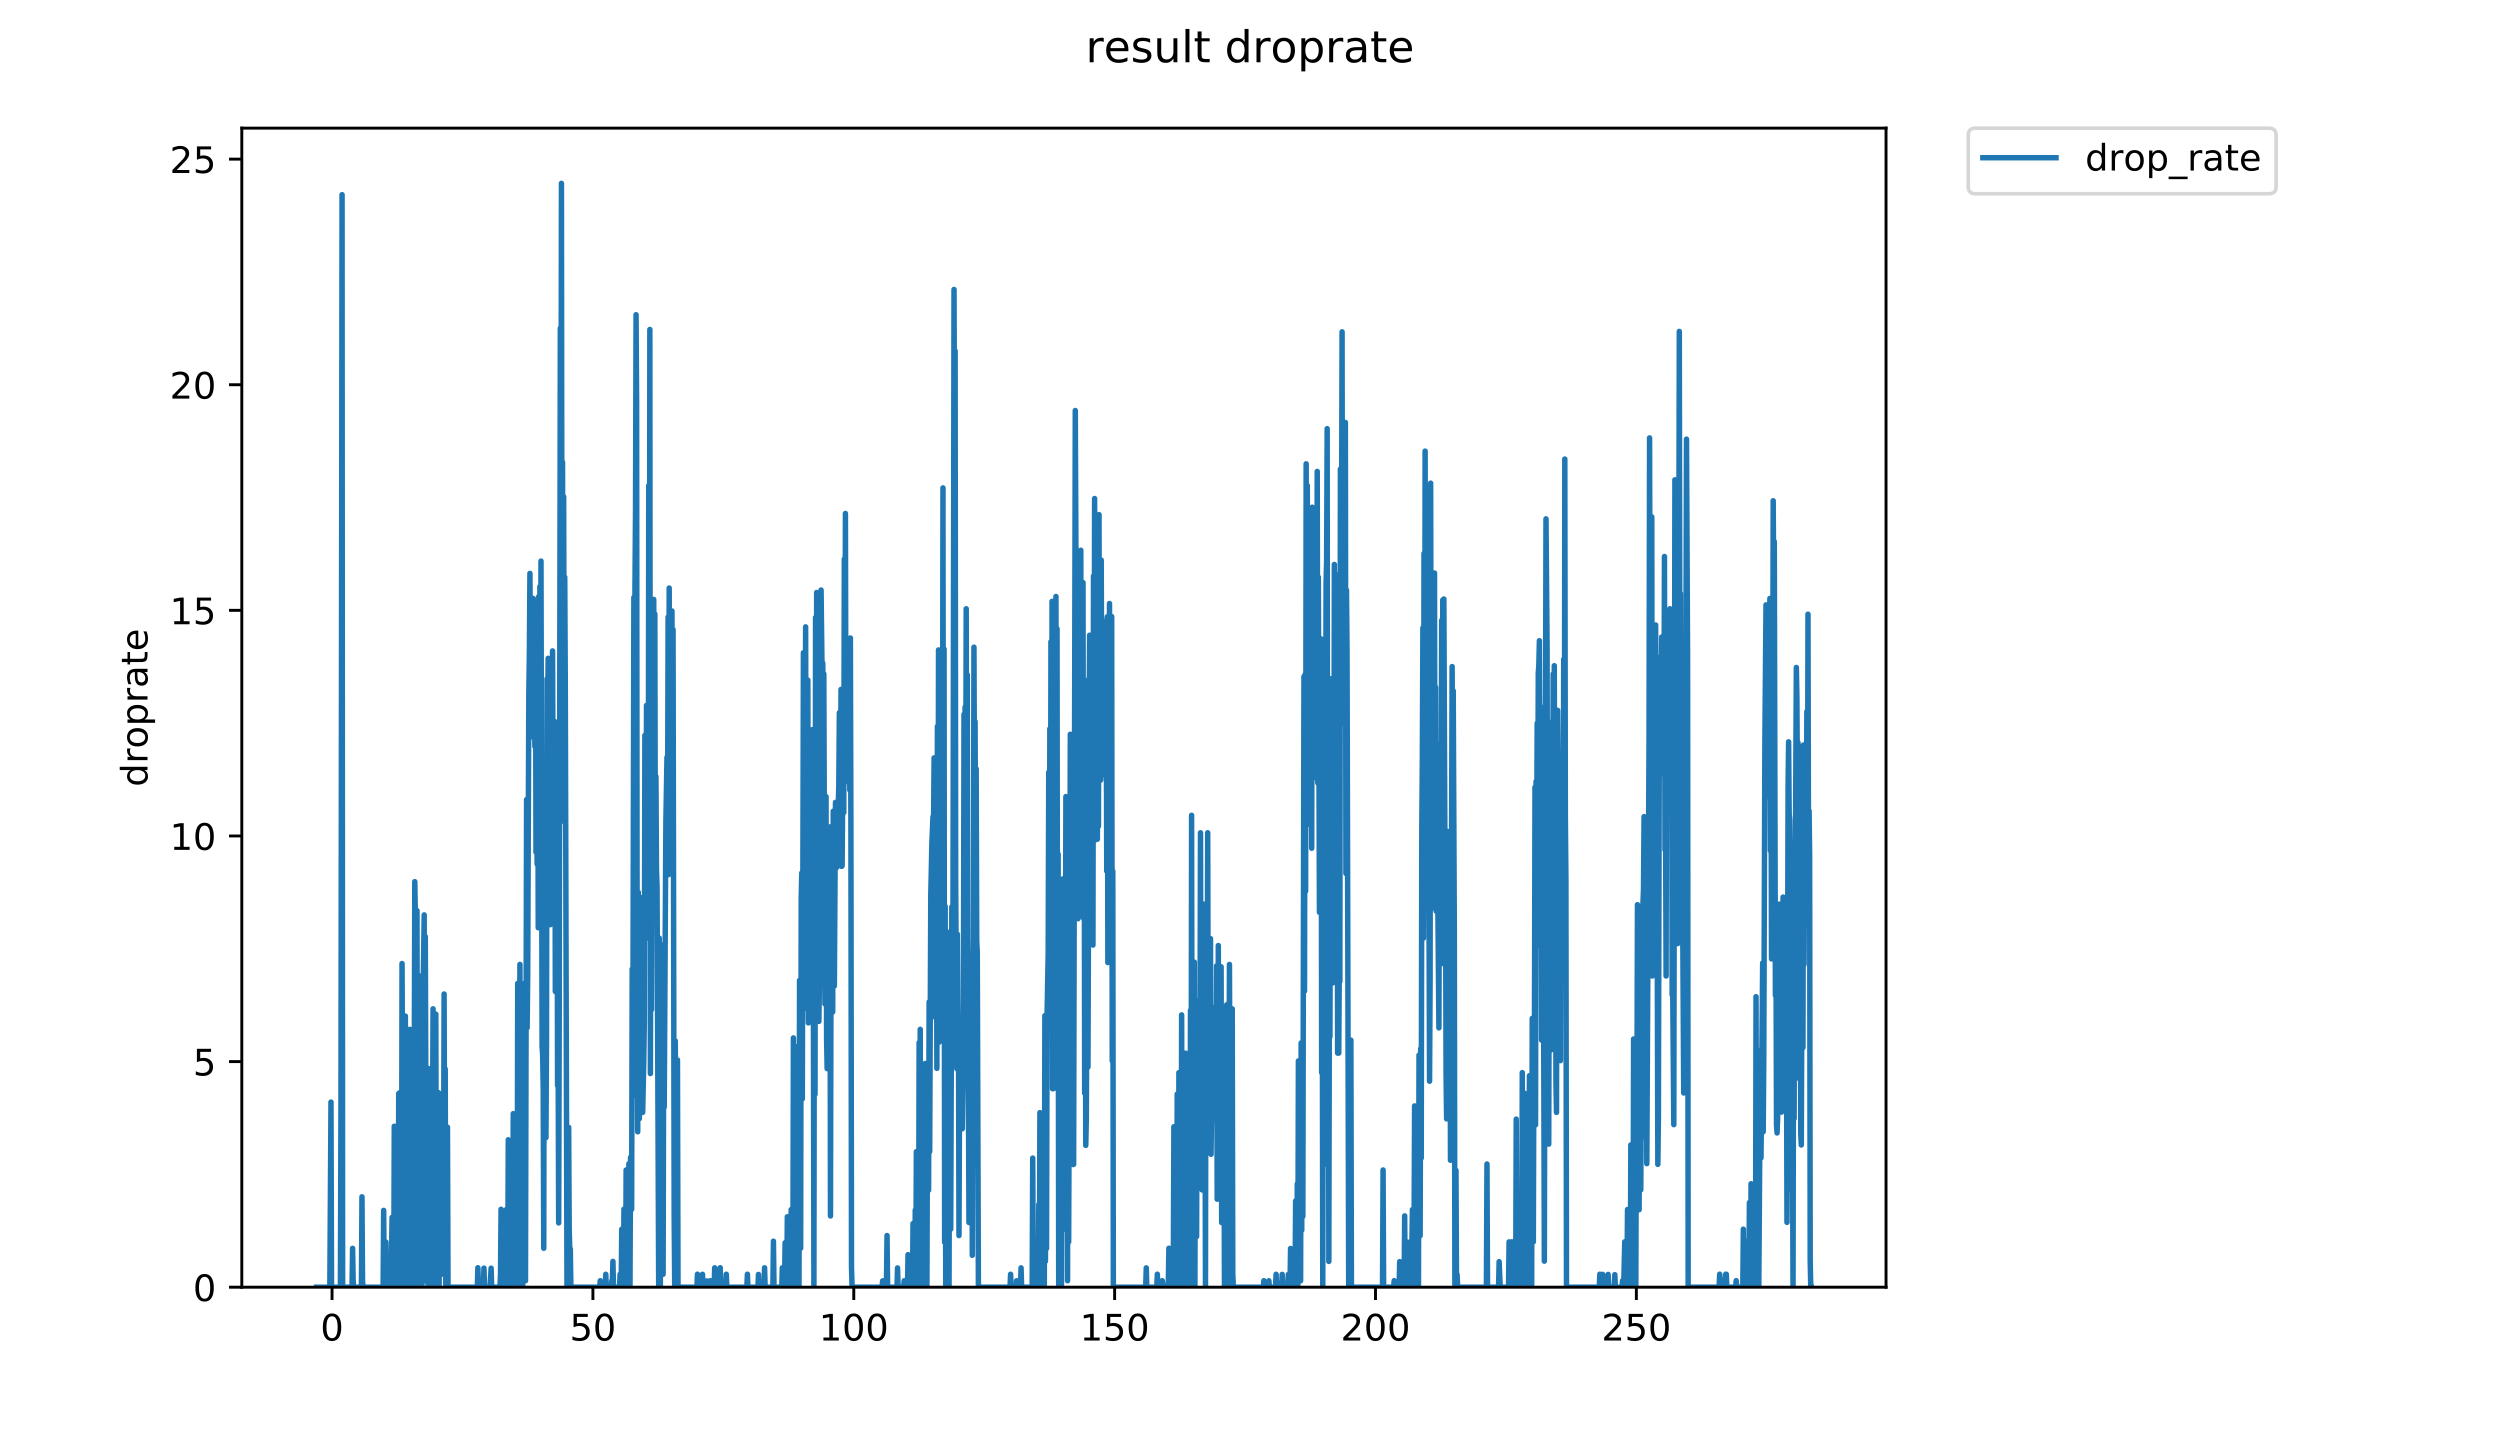 <?xml version="1.0" encoding="utf-8" standalone="no"?>
<!DOCTYPE svg PUBLIC "-//W3C//DTD SVG 1.1//EN"
  "http://www.w3.org/Graphics/SVG/1.1/DTD/svg11.dtd">
<!-- Created with matplotlib (https://matplotlib.org/) -->
<svg height="396pt" version="1.1" viewBox="0 0 684 396" width="684pt" xmlns="http://www.w3.org/2000/svg" xmlns:xlink="http://www.w3.org/1999/xlink">
 <defs>
  <style type="text/css">
*{stroke-linecap:butt;stroke-linejoin:round;}
  </style>
 </defs>
 <g id="figure_1">
  <g id="patch_1">
   <path d="M 0 396 
L 684 396 
L 684 0 
L 0 0 
z
" style="fill:#ffffff;"/>
  </g>
  <g id="axes_1">
   <g id="patch_2">
    <path d="M 66.159 352.174 
L 516.019 352.174 
L 516.019 35.062 
L 66.159 35.062 
z
" style="fill:#ffffff;"/>
   </g>
   <g id="matplotlib.axis_1">
    <g id="xtick_1">
     <g id="line2d_1">
      <defs>
       <path d="M 0 0 
L 0 3.5 
" id="m6b28e4b825" style="stroke:#000000;stroke-width:0.8;"/>
      </defs>
      <g>
       <use style="stroke:#000000;stroke-width:0.8;" x="90.848" xlink:href="#m6b28e4b825" y="352.174"/>
      </g>
     </g>
     <g id="text_1">
      <!-- 0 -->
      <defs>
       <path d="M 31.781 66.406 
Q 24.172 66.406 20.328 58.906 
Q 16.5 51.422 16.5 36.375 
Q 16.5 21.391 20.328 13.891 
Q 24.172 6.391 31.781 6.391 
Q 39.453 6.391 43.281 13.891 
Q 47.125 21.391 47.125 36.375 
Q 47.125 51.422 43.281 58.906 
Q 39.453 66.406 31.781 66.406 
z
M 31.781 74.219 
Q 44.047 74.219 50.516 64.516 
Q 56.984 54.828 56.984 36.375 
Q 56.984 17.969 50.516 8.266 
Q 44.047 -1.422 31.781 -1.422 
Q 19.531 -1.422 13.062 8.266 
Q 6.594 17.969 6.594 36.375 
Q 6.594 54.828 13.062 64.516 
Q 19.531 74.219 31.781 74.219 
z
" id="DejaVuSans-48"/>
      </defs>
      <g transform="translate(87.667 366.773)scale(0.1 -0.1)">
       <use xlink:href="#DejaVuSans-48"/>
      </g>
     </g>
    </g>
    <g id="xtick_2">
     <g id="line2d_2">
      <g>
       <use style="stroke:#000000;stroke-width:0.8;" x="162.22" xlink:href="#m6b28e4b825" y="352.174"/>
      </g>
     </g>
     <g id="text_2">
      <!-- 50 -->
      <defs>
       <path d="M 10.797 72.906 
L 49.516 72.906 
L 49.516 64.594 
L 19.828 64.594 
L 19.828 46.734 
Q 21.969 47.469 24.109 47.828 
Q 26.266 48.188 28.422 48.188 
Q 40.625 48.188 47.75 41.5 
Q 54.891 34.812 54.891 23.391 
Q 54.891 11.625 47.562 5.094 
Q 40.234 -1.422 26.906 -1.422 
Q 22.312 -1.422 17.547 -0.641 
Q 12.797 0.141 7.719 1.703 
L 7.719 11.625 
Q 12.109 9.234 16.797 8.062 
Q 21.484 6.891 26.703 6.891 
Q 35.156 6.891 40.078 11.328 
Q 45.016 15.766 45.016 23.391 
Q 45.016 31 40.078 35.438 
Q 35.156 39.891 26.703 39.891 
Q 22.75 39.891 18.812 39.016 
Q 14.891 38.141 10.797 36.281 
z
" id="DejaVuSans-53"/>
      </defs>
      <g transform="translate(155.857 366.773)scale(0.1 -0.1)">
       <use xlink:href="#DejaVuSans-53"/>
       <use x="63.623" xlink:href="#DejaVuSans-48"/>
      </g>
     </g>
    </g>
    <g id="xtick_3">
     <g id="line2d_3">
      <g>
       <use style="stroke:#000000;stroke-width:0.8;" x="233.592" xlink:href="#m6b28e4b825" y="352.174"/>
      </g>
     </g>
     <g id="text_3">
      <!-- 100 -->
      <defs>
       <path d="M 12.406 8.297 
L 28.516 8.297 
L 28.516 63.922 
L 10.984 60.406 
L 10.984 69.391 
L 28.422 72.906 
L 38.281 72.906 
L 38.281 8.297 
L 54.391 8.297 
L 54.391 0 
L 12.406 0 
z
" id="DejaVuSans-49"/>
      </defs>
      <g transform="translate(224.048 366.773)scale(0.1 -0.1)">
       <use xlink:href="#DejaVuSans-49"/>
       <use x="63.623" xlink:href="#DejaVuSans-48"/>
       <use x="127.246" xlink:href="#DejaVuSans-48"/>
      </g>
     </g>
    </g>
    <g id="xtick_4">
     <g id="line2d_4">
      <g>
       <use style="stroke:#000000;stroke-width:0.8;" x="304.964" xlink:href="#m6b28e4b825" y="352.174"/>
      </g>
     </g>
     <g id="text_4">
      <!-- 150 -->
      <g transform="translate(295.42 366.773)scale(0.1 -0.1)">
       <use xlink:href="#DejaVuSans-49"/>
       <use x="63.623" xlink:href="#DejaVuSans-53"/>
       <use x="127.246" xlink:href="#DejaVuSans-48"/>
      </g>
     </g>
    </g>
    <g id="xtick_5">
     <g id="line2d_5">
      <g>
       <use style="stroke:#000000;stroke-width:0.8;" x="376.336" xlink:href="#m6b28e4b825" y="352.174"/>
      </g>
     </g>
     <g id="text_5">
      <!-- 200 -->
      <defs>
       <path d="M 19.188 8.297 
L 53.609 8.297 
L 53.609 0 
L 7.328 0 
L 7.328 8.297 
Q 12.938 14.109 22.625 23.891 
Q 32.328 33.688 34.812 36.531 
Q 39.547 41.844 41.422 45.531 
Q 43.312 49.219 43.312 52.781 
Q 43.312 58.594 39.234 62.25 
Q 35.156 65.922 28.609 65.922 
Q 23.969 65.922 18.812 64.312 
Q 13.672 62.703 7.812 59.422 
L 7.812 69.391 
Q 13.766 71.781 18.938 73 
Q 24.125 74.219 28.422 74.219 
Q 39.75 74.219 46.484 68.547 
Q 53.219 62.891 53.219 53.422 
Q 53.219 48.922 51.531 44.891 
Q 49.859 40.875 45.406 35.406 
Q 44.188 33.984 37.641 27.219 
Q 31.109 20.453 19.188 8.297 
z
" id="DejaVuSans-50"/>
      </defs>
      <g transform="translate(366.792 366.773)scale(0.1 -0.1)">
       <use xlink:href="#DejaVuSans-50"/>
       <use x="63.623" xlink:href="#DejaVuSans-48"/>
       <use x="127.246" xlink:href="#DejaVuSans-48"/>
      </g>
     </g>
    </g>
    <g id="xtick_6">
     <g id="line2d_6">
      <g>
       <use style="stroke:#000000;stroke-width:0.8;" x="447.708" xlink:href="#m6b28e4b825" y="352.174"/>
      </g>
     </g>
     <g id="text_6">
      <!-- 250 -->
      <g transform="translate(438.164 366.773)scale(0.1 -0.1)">
       <use xlink:href="#DejaVuSans-50"/>
       <use x="63.623" xlink:href="#DejaVuSans-53"/>
       <use x="127.246" xlink:href="#DejaVuSans-48"/>
      </g>
     </g>
    </g>
   </g>
   <g id="matplotlib.axis_2">
    <g id="ytick_1">
     <g id="line2d_7">
      <defs>
       <path d="M 0 0 
L -3.5 0 
" id="m778650d319" style="stroke:#000000;stroke-width:0.8;"/>
      </defs>
      <g>
       <use style="stroke:#000000;stroke-width:0.8;" x="66.159" xlink:href="#m778650d319" y="352.174"/>
      </g>
     </g>
     <g id="text_7">
      <!-- 0 -->
      <g transform="translate(52.796 355.973)scale(0.1 -0.1)">
       <use xlink:href="#DejaVuSans-48"/>
      </g>
     </g>
    </g>
    <g id="ytick_2">
     <g id="line2d_8">
      <g>
       <use style="stroke:#000000;stroke-width:0.8;" x="66.159" xlink:href="#m778650d319" y="290.447"/>
      </g>
     </g>
     <g id="text_8">
      <!-- 5 -->
      <g transform="translate(52.796 294.247)scale(0.1 -0.1)">
       <use xlink:href="#DejaVuSans-53"/>
      </g>
     </g>
    </g>
    <g id="ytick_3">
     <g id="line2d_9">
      <g>
       <use style="stroke:#000000;stroke-width:0.8;" x="66.159" xlink:href="#m778650d319" y="228.721"/>
      </g>
     </g>
     <g id="text_9">
      <!-- 10 -->
      <g transform="translate(46.434 232.52)scale(0.1 -0.1)">
       <use xlink:href="#DejaVuSans-49"/>
       <use x="63.623" xlink:href="#DejaVuSans-48"/>
      </g>
     </g>
    </g>
    <g id="ytick_4">
     <g id="line2d_10">
      <g>
       <use style="stroke:#000000;stroke-width:0.8;" x="66.159" xlink:href="#m778650d319" y="166.994"/>
      </g>
     </g>
     <g id="text_10">
      <!-- 15 -->
      <g transform="translate(46.434 170.793)scale(0.1 -0.1)">
       <use xlink:href="#DejaVuSans-49"/>
       <use x="63.623" xlink:href="#DejaVuSans-53"/>
      </g>
     </g>
    </g>
    <g id="ytick_5">
     <g id="line2d_11">
      <g>
       <use style="stroke:#000000;stroke-width:0.8;" x="66.159" xlink:href="#m778650d319" y="105.267"/>
      </g>
     </g>
     <g id="text_11">
      <!-- 20 -->
      <g transform="translate(46.434 109.066)scale(0.1 -0.1)">
       <use xlink:href="#DejaVuSans-50"/>
       <use x="63.623" xlink:href="#DejaVuSans-48"/>
      </g>
     </g>
    </g>
    <g id="ytick_6">
     <g id="line2d_12">
      <g>
       <use style="stroke:#000000;stroke-width:0.8;" x="66.159" xlink:href="#m778650d319" y="43.54"/>
      </g>
     </g>
     <g id="text_12">
      <!-- 25 -->
      <g transform="translate(46.434 47.339)scale(0.1 -0.1)">
       <use xlink:href="#DejaVuSans-50"/>
       <use x="63.623" xlink:href="#DejaVuSans-53"/>
      </g>
     </g>
    </g>
    <g id="text_13">
     <!-- droprate -->
     <defs>
      <path d="M 45.406 46.391 
L 45.406 75.984 
L 54.391 75.984 
L 54.391 0 
L 45.406 0 
L 45.406 8.203 
Q 42.578 3.328 38.25 0.953 
Q 33.938 -1.422 27.875 -1.422 
Q 17.969 -1.422 11.734 6.484 
Q 5.516 14.406 5.516 27.297 
Q 5.516 40.188 11.734 48.094 
Q 17.969 56 27.875 56 
Q 33.938 56 38.25 53.625 
Q 42.578 51.266 45.406 46.391 
z
M 14.797 27.297 
Q 14.797 17.391 18.875 11.75 
Q 22.953 6.109 30.078 6.109 
Q 37.203 6.109 41.297 11.75 
Q 45.406 17.391 45.406 27.297 
Q 45.406 37.203 41.297 42.844 
Q 37.203 48.484 30.078 48.484 
Q 22.953 48.484 18.875 42.844 
Q 14.797 37.203 14.797 27.297 
z
" id="DejaVuSans-100"/>
      <path d="M 41.109 46.297 
Q 39.594 47.172 37.812 47.578 
Q 36.031 48 33.891 48 
Q 26.266 48 22.188 43.047 
Q 18.109 38.094 18.109 28.812 
L 18.109 0 
L 9.078 0 
L 9.078 54.688 
L 18.109 54.688 
L 18.109 46.188 
Q 20.953 51.172 25.484 53.578 
Q 30.031 56 36.531 56 
Q 37.453 56 38.578 55.875 
Q 39.703 55.766 41.062 55.516 
z
" id="DejaVuSans-114"/>
      <path d="M 30.609 48.391 
Q 23.391 48.391 19.188 42.75 
Q 14.984 37.109 14.984 27.297 
Q 14.984 17.484 19.156 11.844 
Q 23.344 6.203 30.609 6.203 
Q 37.797 6.203 41.984 11.859 
Q 46.188 17.531 46.188 27.297 
Q 46.188 37.016 41.984 42.703 
Q 37.797 48.391 30.609 48.391 
z
M 30.609 56 
Q 42.328 56 49.016 48.375 
Q 55.719 40.766 55.719 27.297 
Q 55.719 13.875 49.016 6.219 
Q 42.328 -1.422 30.609 -1.422 
Q 18.844 -1.422 12.172 6.219 
Q 5.516 13.875 5.516 27.297 
Q 5.516 40.766 12.172 48.375 
Q 18.844 56 30.609 56 
z
" id="DejaVuSans-111"/>
      <path d="M 18.109 8.203 
L 18.109 -20.797 
L 9.078 -20.797 
L 9.078 54.688 
L 18.109 54.688 
L 18.109 46.391 
Q 20.953 51.266 25.266 53.625 
Q 29.594 56 35.594 56 
Q 45.562 56 51.781 48.094 
Q 58.016 40.188 58.016 27.297 
Q 58.016 14.406 51.781 6.484 
Q 45.562 -1.422 35.594 -1.422 
Q 29.594 -1.422 25.266 0.953 
Q 20.953 3.328 18.109 8.203 
z
M 48.688 27.297 
Q 48.688 37.203 44.609 42.844 
Q 40.531 48.484 33.406 48.484 
Q 26.266 48.484 22.188 42.844 
Q 18.109 37.203 18.109 27.297 
Q 18.109 17.391 22.188 11.75 
Q 26.266 6.109 33.406 6.109 
Q 40.531 6.109 44.609 11.75 
Q 48.688 17.391 48.688 27.297 
z
" id="DejaVuSans-112"/>
      <path d="M 34.281 27.484 
Q 23.391 27.484 19.188 25 
Q 14.984 22.516 14.984 16.5 
Q 14.984 11.719 18.141 8.906 
Q 21.297 6.109 26.703 6.109 
Q 34.188 6.109 38.703 11.406 
Q 43.219 16.703 43.219 25.484 
L 43.219 27.484 
z
M 52.203 31.203 
L 52.203 0 
L 43.219 0 
L 43.219 8.297 
Q 40.141 3.328 35.547 0.953 
Q 30.953 -1.422 24.312 -1.422 
Q 15.922 -1.422 10.953 3.297 
Q 6 8.016 6 15.922 
Q 6 25.141 12.172 29.828 
Q 18.359 34.516 30.609 34.516 
L 43.219 34.516 
L 43.219 35.406 
Q 43.219 41.609 39.141 45 
Q 35.062 48.391 27.688 48.391 
Q 23 48.391 18.547 47.266 
Q 14.109 46.141 10.016 43.891 
L 10.016 52.203 
Q 14.938 54.109 19.578 55.047 
Q 24.219 56 28.609 56 
Q 40.484 56 46.344 49.844 
Q 52.203 43.703 52.203 31.203 
z
" id="DejaVuSans-97"/>
      <path d="M 18.312 70.219 
L 18.312 54.688 
L 36.812 54.688 
L 36.812 47.703 
L 18.312 47.703 
L 18.312 18.016 
Q 18.312 11.328 20.141 9.422 
Q 21.969 7.516 27.594 7.516 
L 36.812 7.516 
L 36.812 0 
L 27.594 0 
Q 17.188 0 13.234 3.875 
Q 9.281 7.766 9.281 18.016 
L 9.281 47.703 
L 2.688 47.703 
L 2.688 54.688 
L 9.281 54.688 
L 9.281 70.219 
z
" id="DejaVuSans-116"/>
      <path d="M 56.203 29.594 
L 56.203 25.203 
L 14.891 25.203 
Q 15.484 15.922 20.484 11.062 
Q 25.484 6.203 34.422 6.203 
Q 39.594 6.203 44.453 7.469 
Q 49.312 8.734 54.109 11.281 
L 54.109 2.781 
Q 49.266 0.734 44.188 -0.344 
Q 39.109 -1.422 33.891 -1.422 
Q 20.797 -1.422 13.156 6.188 
Q 5.516 13.812 5.516 26.812 
Q 5.516 40.234 12.766 48.109 
Q 20.016 56 32.328 56 
Q 43.359 56 49.781 48.891 
Q 56.203 41.797 56.203 29.594 
z
M 47.219 32.234 
Q 47.125 39.594 43.094 43.984 
Q 39.062 48.391 32.422 48.391 
Q 24.906 48.391 20.391 44.141 
Q 15.875 39.891 15.188 32.172 
z
" id="DejaVuSans-101"/>
     </defs>
     <g transform="translate(40.354 215.236)rotate(-90)scale(0.1 -0.1)">
      <use xlink:href="#DejaVuSans-100"/>
      <use x="63.477" xlink:href="#DejaVuSans-114"/>
      <use x="104.559" xlink:href="#DejaVuSans-111"/>
      <use x="165.74" xlink:href="#DejaVuSans-112"/>
      <use x="229.217" xlink:href="#DejaVuSans-114"/>
      <use x="270.33" xlink:href="#DejaVuSans-97"/>
      <use x="331.609" xlink:href="#DejaVuSans-116"/>
      <use x="370.818" xlink:href="#DejaVuSans-101"/>
     </g>
    </g>
   </g>
   <g id="line2d_13">
    <path clip-path="url(#p1dff758ad9)" d="M 86.607 352.174 
L 90.243 352.174 
L 90.555 301.535 
L 90.707 352.174 
L 93.136 352.174 
L 93.287 302.651 
L 93.588 53.268 
L 93.739 352.174 
L 96.318 352.174 
L 96.468 341.547 
L 96.619 350.4 
L 96.77 352.174 
L 98.885 352.174 
L 99.036 327.448 
L 99.187 350.403 
L 99.338 352.174 
L 104.82 352.174 
L 104.973 331.161 
L 105.124 352.174 
L 105.427 352.174 
L 105.578 339.811 
L 105.729 352.174 
L 106.347 352.174 
L 106.5 345.19 
L 106.654 352.174 
L 106.964 352.174 
L 107.269 333.074 
L 107.42 352.174 
L 107.722 352.174 
L 107.873 308.146 
L 108.024 343.305 
L 108.175 338.045 
L 108.326 323.956 
L 108.477 334.462 
L 108.628 329.28 
L 108.781 352.174 
L 108.934 352.174 
L 109.085 299.19 
L 109.236 352.174 
L 109.386 298.961 
L 109.538 343.406 
L 109.69 325.795 
L 109.842 352.174 
L 109.996 263.621 
L 110.302 329.442 
L 110.453 288.41 
L 110.603 341.532 
L 110.755 287.013 
L 110.906 277.996 
L 111.058 352.174 
L 111.21 285.347 
L 111.364 289.578 
L 111.516 327.659 
L 111.668 294.14 
L 111.819 352.174 
L 111.97 293.891 
L 112.121 281.629 
L 112.273 283.393 
L 112.424 339.793 
L 112.575 302.863 
L 112.727 302.933 
L 112.877 348.632 
L 113.029 303.073 
L 113.182 352.174 
L 113.484 241.224 
L 113.636 250.175 
L 113.786 284.48 
L 114.087 249.148 
L 114.237 352.174 
L 114.391 280.783 
L 114.546 298.798 
L 114.698 332.802 
L 114.848 291.866 
L 114.998 348.637 
L 115.149 267.034 
L 115.452 352.174 
L 115.603 270.815 
L 115.756 271.623 
L 116.059 250.321 
L 116.211 350.411 
L 116.36 256.253 
L 116.661 341.532 
L 116.964 301.102 
L 117.114 352.174 
L 117.266 292.382 
L 117.416 352.174 
L 117.569 322.405 
L 117.722 352.174 
L 117.873 306.516 
L 118.179 345.239 
L 118.482 276.012 
L 118.634 327.483 
L 118.786 281.93 
L 118.936 352.174 
L 119.237 277.462 
L 119.387 341.532 
L 119.687 313.095 
L 119.839 324.037 
L 119.99 298.961 
L 120.14 352.174 
L 120.292 308.334 
L 120.446 345.229 
L 120.754 307.093 
L 120.904 348.632 
L 121.054 304.145 
L 121.204 330.828 
L 121.354 323.671 
L 121.507 271.964 
L 121.658 321.165 
L 121.811 292.467 
L 121.969 352.174 
L 122.12 352.174 
L 122.424 308.396 
L 122.578 352.174 
L 130.598 352.174 
L 130.748 346.853 
L 130.899 352.174 
L 132.259 352.174 
L 132.412 346.958 
L 132.563 352.174 
L 134.066 352.174 
L 134.373 346.972 
L 134.523 352.174 
L 136.791 352.174 
L 136.941 348.622 
L 137.091 330.858 
L 137.246 352.174 
L 137.551 352.174 
L 137.701 341.532 
L 137.851 352.174 
L 138.304 352.174 
L 138.455 330.98 
L 138.608 352.174 
L 138.91 352.174 
L 139.062 311.841 
L 139.213 352.174 
L 139.516 352.174 
L 139.667 334.588 
L 139.819 350.408 
L 139.97 352.174 
L 140.121 327.448 
L 140.274 352.174 
L 140.425 304.692 
L 140.578 352.174 
L 140.73 350.416 
L 141.033 315.138 
L 141.184 338.065 
L 141.335 311.553 
L 141.49 352.174 
L 141.643 269.064 
L 142.099 352.174 
L 142.25 263.867 
L 142.402 315.244 
L 142.554 320.609 
L 142.708 352.174 
L 142.859 299.416 
L 143.011 352.174 
L 143.163 276.876 
L 143.315 346.898 
L 143.47 269.064 
L 143.621 295.899 
L 143.773 350.426 
L 144.074 218.759 
L 144.224 281.224 
L 144.377 266.612 
L 144.683 190.01 
L 144.836 178.567 
L 144.988 156.88 
L 145.291 201.621 
L 145.443 185.582 
L 145.594 198.519 
L 145.746 164.805 
L 145.898 163.736 
L 146.049 196.753 
L 146.199 194.31 
L 146.351 204.241 
L 146.501 167.703 
L 146.651 233.161 
L 146.804 193.273 
L 146.956 236.436 
L 147.107 172.797 
L 147.26 253.833 
L 147.41 163.196 
L 147.563 233.267 
L 147.715 160.487 
L 147.865 233.161 
L 148.015 153.513 
L 148.316 286.356 
L 148.468 288.593 
L 148.619 297.658 
L 148.769 341.516 
L 148.92 246.054 
L 149.07 279.345 
L 149.221 270.464 
L 149.371 311.26 
L 149.522 284.868 
L 149.672 185.68 
L 149.822 197.635 
L 149.973 180.119 
L 150.126 184.305 
L 150.276 183.108 
L 150.578 252.986 
L 151.029 228.367 
L 151.179 178.096 
L 151.329 217.174 
L 151.484 206.527 
L 151.634 251.504 
L 151.786 197.417 
L 151.938 271.279 
L 152.09 231.003 
L 152.241 271.047 
L 152.392 211.286 
L 152.548 296.999 
L 152.7 287.566 
L 152.851 334.588 
L 153.003 278.313 
L 153.306 89.769 
L 153.457 167.258 
L 153.608 50.163 
L 153.76 179.586 
L 153.911 126.43 
L 154.062 224.647 
L 154.213 135.866 
L 154.364 196.753 
L 154.515 157.898 
L 154.667 188.157 
L 155.125 352.174 
L 155.278 352.174 
L 155.583 308.458 
L 155.734 336.347 
L 155.885 341.562 
L 156.038 341.682 
L 156.188 352.174 
L 164.076 352.174 
L 164.227 350.405 
L 164.379 352.174 
L 165.582 352.174 
L 165.733 348.642 
L 165.884 352.174 
L 167.244 352.174 
L 167.395 350.405 
L 167.547 350.413 
L 167.698 345.12 
L 167.849 352.174 
L 169.507 352.174 
L 169.657 348.622 
L 169.808 352.174 
L 169.958 352.174 
L 170.109 336.302 
L 170.259 352.174 
L 170.559 352.174 
L 170.709 330.828 
L 171.159 352.174 
L 171.309 320.108 
L 171.463 320.832 
L 171.613 352.174 
L 171.763 332.607 
L 171.914 352.174 
L 172.064 318.376 
L 172.214 352.174 
L 172.364 352.174 
L 172.514 316.648 
L 172.664 329.049 
L 172.815 330.889 
L 172.968 265.112 
L 173.121 299.863 
L 173.424 163.466 
L 173.574 260.203 
L 173.725 161.157 
L 173.876 139.933 
L 174.027 86.11 
L 174.177 110.212 
L 174.329 272.698 
L 174.479 309.665 
L 174.63 244.13 
L 174.78 297.267 
L 174.931 306.056 
L 175.082 277.89 
L 175.232 274.129 
L 175.382 245.595 
L 175.533 277.783 
L 175.683 263.486 
L 175.834 304.351 
L 176.135 290.27 
L 176.286 279.45 
L 176.436 201.188 
L 176.586 208.5 
L 176.737 239.141 
L 176.888 192.993 
L 177.042 208.058 
L 177.344 256.666 
L 177.495 132.858 
L 177.645 238.816 
L 177.797 90.143 
L 177.947 293.724 
L 178.102 219.41 
L 178.253 276.23 
L 178.404 199.631 
L 178.554 233.332 
L 178.86 164.004 
L 179.011 202.052 
L 179.161 167.968 
L 179.311 243.819 
L 179.462 212.449 
L 179.613 237.702 
L 179.765 242.516 
L 180.216 352.174 
L 180.367 256.666 
L 180.518 286.733 
L 180.671 352.174 
L 180.823 263.12 
L 180.975 260.466 
L 181.126 288.502 
L 181.277 258.568 
L 181.427 348.632 
L 181.579 283.393 
L 181.73 302.933 
L 182.184 224.829 
L 182.486 207.143 
L 182.636 233.161 
L 182.789 168.827 
L 182.94 239.302 
L 183.091 160.883 
L 183.241 204.952 
L 183.395 177.296 
L 183.547 198.076 
L 183.847 167.172 
L 183.997 222.503 
L 184.147 172.249 
L 184.452 332.966 
L 184.602 352.174 
L 184.752 284.771 
L 184.902 305.857 
L 185.053 302.58 
L 185.203 313.151 
L 185.353 290.003 
L 185.503 352.174 
L 190.677 352.174 
L 190.827 348.622 
L 190.981 352.174 
L 192.056 352.174 
L 192.207 348.652 
L 192.357 352.174 
L 193.262 352.174 
L 193.418 350.464 
L 193.569 352.174 
L 194.171 352.174 
L 194.322 350.411 
L 194.476 350.433 
L 194.626 352.174 
L 195.387 352.174 
L 195.539 346.876 
L 195.69 352.174 
L 196.897 352.174 
L 197.048 346.853 
L 197.202 352.174 
L 198.558 352.174 
L 198.709 348.627 
L 198.859 352.174 
L 204.336 352.174 
L 204.486 348.627 
L 204.637 352.174 
L 207.369 352.174 
L 207.522 348.682 
L 207.673 352.174 
L 209.037 352.174 
L 209.188 346.868 
L 209.339 352.174 
L 211.462 352.174 
L 211.613 339.595 
L 211.764 352.174 
L 213.895 352.174 
L 214.045 346.868 
L 214.195 352.174 
L 214.649 352.174 
L 214.803 340.02 
L 214.954 352.174 
L 215.26 352.174 
L 215.411 332.912 
L 215.564 352.174 
L 215.715 352.174 
L 215.865 339.776 
L 216.016 352.174 
L 216.166 352.174 
L 216.468 330.95 
L 216.621 352.174 
L 216.773 336.369 
L 216.924 352.174 
L 217.076 283.977 
L 217.227 352.174 
L 217.378 304.283 
L 217.532 352.174 
L 217.684 294.223 
L 217.837 352.174 
L 217.991 286.378 
L 218.148 299.46 
L 218.299 352.174 
L 218.454 295.354 
L 218.605 352.174 
L 218.758 268.24 
L 219.059 341.516 
L 219.21 245.749 
L 219.363 238.834 
L 219.513 300.661 
L 219.814 178.595 
L 219.965 269.165 
L 220.117 229.072 
L 220.267 275.903 
L 220.417 171.51 
L 220.568 236.88 
L 220.718 187.215 
L 220.87 202.906 
L 221.026 186.085 
L 221.178 279.866 
L 221.329 213.64 
L 221.48 224.463 
L 221.631 226.778 
L 221.781 274.016 
L 221.931 258.03 
L 222.082 270.698 
L 222.232 199.631 
L 222.383 263.867 
L 222.534 268.688 
L 222.684 352.174 
L 222.838 232.029 
L 222.989 299.416 
L 223.139 168.95 
L 223.289 238.654 
L 223.439 162.109 
L 223.59 204.528 
L 223.741 198.958 
L 223.891 208.5 
L 224.042 279.45 
L 224.192 268.927 
L 224.344 169.019 
L 224.496 167.521 
L 224.647 161.43 
L 224.947 186.739 
L 225.097 181.403 
L 225.247 192.076 
L 225.398 184.39 
L 225.699 274.685 
L 225.851 271.047 
L 226.002 217.947 
L 226.154 283.881 
L 226.306 292.382 
L 226.463 275.336 
L 226.613 235.775 
L 226.764 235.775 
L 226.916 256.938 
L 227.066 226.237 
L 227.217 332.691 
L 227.368 260.335 
L 227.519 253.27 
L 227.67 258.702 
L 227.823 276.876 
L 227.977 221.949 
L 228.128 223.796 
L 228.28 269.755 
L 228.59 219.538 
L 228.892 237.375 
L 229.044 234.011 
L 229.498 214.415 
L 229.649 194.987 
L 229.949 225.692 
L 230.102 188.624 
L 230.252 237.045 
L 230.405 236.927 
L 230.706 197.412 
L 230.855 222.317 
L 231.005 152.941 
L 231.156 214.019 
L 231.306 140.488 
L 231.457 210.273 
L 231.607 175.306 
L 231.758 206.307 
L 231.908 201.188 
L 232.057 184.96 
L 232.207 198.97 
L 232.358 180.612 
L 232.509 216.181 
L 232.661 174.556 
L 232.811 228.011 
L 232.968 346.687 
L 233.126 352.174 
L 241.334 352.174 
L 241.489 350.448 
L 241.639 352.174 
L 242.392 352.174 
L 242.543 350.403 
L 242.693 338.045 
L 242.849 352.174 
L 245.415 352.174 
L 245.567 346.906 
L 245.718 352.174 
L 247.231 352.174 
L 247.383 350.426 
L 247.534 352.174 
L 248.289 352.174 
L 248.44 343.28 
L 248.594 352.174 
L 249.047 352.174 
L 249.198 346.876 
L 249.349 346.876 
L 249.501 352.174 
L 249.653 352.174 
L 249.806 334.762 
L 249.957 352.174 
L 250.26 352.174 
L 250.412 331.071 
L 250.563 352.174 
L 250.713 315.085 
L 250.865 345.14 
L 251.017 352.174 
L 251.169 329.312 
L 251.319 352.174 
L 251.471 285.252 
L 251.622 352.174 
L 251.773 281.629 
L 251.924 352.174 
L 252.076 295.657 
L 252.227 343.369 
L 252.379 308.146 
L 252.53 309.968 
L 252.682 352.174 
L 252.838 309.368 
L 252.996 352.174 
L 253.147 290.972 
L 253.299 352.174 
L 253.453 291.317 
L 253.604 352.174 
L 253.756 306.385 
L 254.058 325.644 
L 254.209 274.129 
L 254.359 315.085 
L 254.663 244.747 
L 254.965 230.484 
L 255.267 223.43 
L 255.419 225.374 
L 255.57 207.35 
L 255.721 238.979 
L 255.871 229.785 
L 256.023 278.523 
L 256.175 209.321 
L 256.326 292.296 
L 256.477 198.739 
L 256.628 265.633 
L 256.78 177.824 
L 256.931 285.156 
L 257.083 214.808 
L 257.237 274.149 
L 257.388 213.047 
L 257.54 273.262 
L 257.692 193.9 
L 257.843 242.673 
L 257.994 133.485 
L 258.145 279.762 
L 258.297 177.575 
L 258.449 339.899 
L 258.6 247.972 
L 258.751 352.174 
L 258.902 258.434 
L 259.053 352.174 
L 259.204 255.036 
L 259.355 352.174 
L 259.506 300.883 
L 259.657 352.174 
L 259.808 288.502 
L 259.962 327.934 
L 260.113 336.279 
L 260.416 248.12 
L 260.567 274.575 
L 260.718 260.335 
L 261.02 79.202 
L 261.171 125.133 
L 261.321 96.017 
L 261.473 241.066 
L 261.776 292.382 
L 261.928 255.589 
L 262.078 279.866 
L 262.23 277.89 
L 262.38 338.045 
L 262.533 297.812 
L 262.685 299.641 
L 262.837 287.013 
L 263.141 294.551 
L 263.295 308.827 
L 263.446 297.658 
L 263.597 274.464 
L 263.749 195.436 
L 263.901 234.348 
L 264.052 193.448 
L 264.202 229.785 
L 264.355 166.556 
L 264.506 242.673 
L 264.657 184.63 
L 264.807 295.576 
L 264.958 297.424 
L 265.109 334.487 
L 265.26 315.032 
L 265.411 325.644 
L 265.562 262.101 
L 265.715 271.851 
L 265.868 273.597 
L 266.021 343.443 
L 266.172 269.165 
L 266.322 256.666 
L 266.473 177.075 
L 266.624 216.181 
L 266.776 197.417 
L 266.927 233.332 
L 267.079 210.334 
L 267.231 257.345 
L 267.383 260.727 
L 267.688 352.174 
L 276.346 352.174 
L 276.497 348.637 
L 276.648 352.174 
L 278.007 352.174 
L 278.157 350.405 
L 278.307 352.174 
L 279.214 352.174 
L 279.365 346.891 
L 279.516 352.174 
L 282.402 352.174 
L 282.553 316.851 
L 282.704 352.174 
L 283.006 352.174 
L 283.157 346.868 
L 283.308 352.174 
L 283.609 352.174 
L 283.76 339.793 
L 283.911 352.174 
L 284.062 352.174 
L 284.215 329.538 
L 284.366 352.174 
L 284.517 304.42 
L 284.668 352.174 
L 284.819 352.174 
L 284.97 323.875 
L 285.121 352.174 
L 285.272 322.193 
L 285.423 352.174 
L 285.574 323.875 
L 285.724 352.174 
L 285.875 277.89 
L 286.026 345.099 
L 286.177 315.032 
L 286.328 341.577 
L 286.478 277.783 
L 286.782 260.987 
L 286.933 211.286 
L 287.083 276.012 
L 287.235 199.394 
L 287.387 273.262 
L 287.538 175.559 
L 287.689 276.121 
L 287.842 164.539 
L 287.994 297.89 
L 288.146 222.592 
L 288.299 297.812 
L 288.451 292.721 
L 288.752 205.374 
L 288.903 163.196 
L 289.054 237.21 
L 289.205 172.027 
L 289.356 297.345 
L 289.507 233.673 
L 289.658 352.174 
L 289.811 292.636 
L 289.961 300.809 
L 290.111 298.885 
L 290.261 252.557 
L 290.412 352.174 
L 290.566 296.455 
L 290.719 336.525 
L 290.872 240.42 
L 291.023 334.487 
L 291.174 256.802 
L 291.325 260.335 
L 291.476 279.969 
L 291.627 217.947 
L 291.779 327.554 
L 291.93 228.367 
L 292.081 350.405 
L 292.232 224.829 
L 292.383 339.811 
L 292.685 256.802 
L 292.838 200.9 
L 292.989 260.466 
L 293.14 215.201 
L 293.292 294.305 
L 293.443 286.827 
L 293.594 318.617 
L 293.745 318.569 
L 294.197 112.321 
L 294.499 178.844 
L 294.649 251.07 
L 294.8 171.769 
L 294.951 251.36 
L 295.102 189.456 
L 295.253 221.479 
L 295.404 177.075 
L 295.555 240.907 
L 295.706 150.545 
L 295.856 240.267 
L 296.007 172.027 
L 296.158 214.415 
L 296.309 159.388 
L 296.459 251.215 
L 296.61 185.919 
L 296.761 299.114 
L 296.912 246.205 
L 297.063 313.374 
L 297.214 305.99 
L 297.365 272.698 
L 297.516 214.612 
L 297.667 291.953 
L 297.969 200.503 
L 298.12 173.793 
L 298.271 186.156 
L 298.423 209.93 
L 298.578 253.619 
L 298.728 233.842 
L 298.879 232.076 
L 299.03 258.568 
L 299.181 157.62 
L 299.332 230.135 
L 299.483 136.396 
L 299.635 188.391 
L 299.786 162.516 
L 299.937 208.706 
L 300.088 205.584 
L 300.238 229.609 
L 300.388 142.569 
L 300.539 226.056 
L 300.689 140.793 
L 300.842 210.334 
L 300.991 171.251 
L 301.142 213.422 
L 301.292 153.227 
L 301.444 191.072 
L 301.595 169.739 
L 301.9 195.02 
L 302.05 192.993 
L 302.201 212.047 
L 302.353 199.611 
L 302.504 201.837 
L 302.654 187.451 
L 302.807 238.352 
L 302.958 168.757 
L 303.108 263.359 
L 303.258 185.201 
L 303.409 247.672 
L 303.559 165.123 
L 303.708 255.837 
L 303.858 168.95 
L 304.009 261.582 
L 304.158 168.686 
L 304.309 290.27 
L 304.459 238.326 
L 304.61 352.174 
L 313.464 352.174 
L 313.615 346.891 
L 313.766 352.174 
L 316.492 352.174 
L 316.642 348.622 
L 316.793 352.174 
L 317.851 352.174 
L 318.001 350.405 
L 318.151 352.174 
L 319.511 352.174 
L 319.661 350.398 
L 319.811 341.516 
L 319.963 352.174 
L 320.413 352.174 
L 320.566 343.443 
L 320.719 352.174 
L 320.871 352.174 
L 321.022 346.891 
L 321.174 308.272 
L 321.326 352.174 
L 321.48 340.02 
L 321.63 352.174 
L 321.783 338.145 
L 321.935 346.928 
L 322.086 299.341 
L 322.238 315.138 
L 322.389 352.174 
L 322.544 293.469 
L 322.694 352.174 
L 322.846 308.334 
L 323.147 352.174 
L 323.297 277.676 
L 323.447 352.174 
L 323.6 294.387 
L 323.751 352.174 
L 323.902 350.405 
L 324.052 290.003 
L 324.203 346.883 
L 324.353 288.135 
L 324.504 320.338 
L 324.654 314.872 
L 324.805 295.332 
L 324.955 345.079 
L 325.111 324.702 
L 325.261 352.174 
L 325.414 308.396 
L 325.566 352.174 
L 325.717 276.447 
L 325.868 338.004 
L 326.019 223.061 
L 326.169 321.933 
L 326.319 282.898 
L 326.469 302.437 
L 326.62 350.408 
L 326.774 263.246 
L 326.928 352.174 
L 327.081 280.582 
L 327.233 325.833 
L 327.387 338.342 
L 327.542 283.206 
L 327.692 318.569 
L 327.843 314.925 
L 327.996 273.708 
L 328.299 297.345 
L 328.451 227.845 
L 328.602 297.502 
L 328.754 273.15 
L 328.904 325.568 
L 329.058 301.607 
L 329.211 313.867 
L 329.361 247.372 
L 329.511 288.135 
L 329.665 286.286 
L 329.817 352.174 
L 329.968 251.648 
L 330.274 289.578 
L 330.425 227.845 
L 330.579 290.972 
L 330.731 289.223 
L 330.883 294.305 
L 331.035 310.028 
L 331.189 256.81 
L 331.343 315.813 
L 331.645 288.774 
L 331.796 306.254 
L 332.099 288.593 
L 332.254 305.75 
L 332.411 275.548 
L 332.564 284.552 
L 332.715 304.556 
L 332.867 264.244 
L 333.023 328.102 
L 333.176 319.184 
L 333.327 258.702 
L 333.482 322.822 
L 333.636 300.084 
L 333.788 296.297 
L 334.096 264.494 
L 334.247 334.513 
L 334.399 291.058 
L 334.551 320.519 
L 334.857 291.145 
L 335.009 352.174 
L 335.16 308.02 
L 335.312 352.174 
L 335.623 274.906 
L 335.773 352.174 
L 335.922 289.824 
L 336.075 325.907 
L 336.226 308.084 
L 336.377 263.867 
L 336.682 345.19 
L 336.836 280.48 
L 336.987 352.174 
L 337.138 276.012 
L 337.288 348.632 
L 337.443 352.174 
L 345.648 352.174 
L 345.799 350.4 
L 345.95 352.174 
L 347.008 352.174 
L 347.16 350.416 
L 347.31 352.174 
L 348.985 352.174 
L 349.137 348.647 
L 349.288 352.174 
L 350.656 352.174 
L 350.809 348.677 
L 350.96 352.174 
L 352.336 352.174 
L 352.489 348.687 
L 352.64 352.174 
L 352.945 352.174 
L 353.097 341.592 
L 353.249 352.174 
L 353.556 352.174 
L 353.71 346.994 
L 353.863 348.677 
L 354.015 352.174 
L 354.17 352.174 
L 354.325 350.455 
L 354.484 328.563 
L 354.635 352.174 
L 354.787 352.174 
L 354.937 323.875 
L 355.088 352.174 
L 355.239 290.27 
L 355.392 334.713 
L 355.543 311.436 
L 355.846 350.423 
L 355.997 285.347 
L 356.152 336.613 
L 356.306 302.172 
L 356.457 332.802 
L 356.76 185.107 
L 356.912 271.163 
L 357.065 184.543 
L 357.215 243.819 
L 357.365 126.907 
L 357.517 186.63 
L 357.668 132.858 
L 357.82 187.569 
L 358.124 165.763 
L 358.276 182.316 
L 358.427 140.237 
L 358.579 225.735 
L 358.731 164.004 
L 358.882 232.076 
L 359.033 138.776 
L 359.184 202.48 
L 359.335 212.848 
L 359.79 139.686 
L 359.94 203.605 
L 360.09 144.046 
L 360.241 208.086 
L 360.393 128.981 
L 360.546 214.227 
L 360.697 157.898 
L 360.999 249.591 
L 361.152 207.243 
L 361.303 238.979 
L 361.453 174.798 
L 361.603 293.471 
L 361.753 247.221 
L 361.907 352.174 
L 362.058 248.269 
L 362.208 313.207 
L 362.359 318.617 
L 362.511 301.247 
L 362.813 159.664 
L 362.963 153.513 
L 363.114 117.277 
L 363.266 301.102 
L 363.418 206.002 
L 363.569 345.12 
L 363.72 265.757 
L 363.872 283.686 
L 364.023 216.375 
L 364.176 218.9 
L 364.326 185.68 
L 364.476 188.518 
L 364.626 268.927 
L 364.777 212.248 
L 364.927 254.336 
L 365.077 154.435 
L 365.227 247.221 
L 365.377 157.061 
L 365.527 197.412 
L 365.68 190.613 
L 365.83 194.536 
L 365.98 288.135 
L 366.13 243.819 
L 366.28 288.135 
L 366.43 265.009 
L 366.58 268.567 
L 366.735 128.339 
L 366.89 151.003 
L 367.041 148.776 
L 367.192 90.784 
L 367.344 197.857 
L 367.494 163.885 
L 367.644 190.53 
L 367.794 163.342 
L 367.944 172.767 
L 368.094 115.584 
L 368.245 238.979 
L 368.396 161.43 
L 368.547 178.346 
L 368.999 352.174 
L 369.449 352.174 
L 369.599 284.577 
L 369.749 352.174 
L 378.255 352.174 
L 378.409 320.108 
L 378.56 352.174 
L 381.296 352.174 
L 381.446 350.398 
L 381.596 352.174 
L 382.803 352.174 
L 382.956 345.18 
L 383.256 352.174 
L 384.166 352.174 
L 384.316 332.663 
L 384.466 352.174 
L 385.066 352.174 
L 385.218 339.864 
L 385.369 352.174 
L 385.67 352.174 
L 385.82 343.318 
L 385.979 352.174 
L 386.129 352.174 
L 386.431 330.95 
L 386.581 352.174 
L 386.733 352.174 
L 386.884 337.964 
L 387.034 302.58 
L 387.185 352.174 
L 387.335 302.651 
L 387.486 352.174 
L 387.637 304.42 
L 387.788 350.403 
L 387.941 311.899 
L 388.091 352.174 
L 388.243 288.684 
L 388.547 338.105 
L 388.699 286.92 
L 388.85 316.851 
L 389.001 227.136 
L 389.152 207.35 
L 389.303 171.769 
L 389.454 256.666 
L 389.605 151.408 
L 389.758 247.107 
L 389.911 123.427 
L 390.064 200.473 
L 390.215 156.97 
L 390.366 177.326 
L 390.519 161.031 
L 390.821 248.417 
L 390.973 249.005 
L 391.126 295.819 
L 391.276 267.399 
L 391.427 132.195 
L 391.577 220.916 
L 391.727 243.819 
L 391.878 233.503 
L 392.029 231.904 
L 392.179 183.909 
L 392.33 247.522 
L 392.48 156.78 
L 392.63 248.552 
L 392.78 188.045 
L 392.931 249.296 
L 393.082 214.217 
L 393.234 239.624 
L 393.384 246.054 
L 393.687 281.224 
L 393.837 220.727 
L 394.139 203.392 
L 394.289 226.056 
L 394.44 169.739 
L 394.59 263.613 
L 394.741 164.156 
L 394.891 201.405 
L 395.041 163.885 
L 395.342 234.938 
L 395.493 240.588 
L 395.643 293.808 
L 395.794 306.123 
L 396.097 227.491 
L 396.247 272.24 
L 396.397 247.069 
L 396.547 252.844 
L 396.697 249 
L 396.851 317.447 
L 397.303 182.381 
L 397.453 216.98 
L 397.603 188.988 
L 397.903 254.336 
L 398.053 352.174 
L 398.203 352.174 
L 398.353 320.201 
L 398.503 352.174 
L 398.657 348.692 
L 398.807 352.174 
L 406.681 352.174 
L 406.835 318.473 
L 406.986 352.174 
L 410.009 352.174 
L 410.162 345.199 
L 410.463 352.174 
L 412.734 352.174 
L 412.884 339.776 
L 413.186 352.174 
L 413.487 352.174 
L 413.637 339.758 
L 413.787 352.174 
L 413.938 352.174 
L 414.089 339.811 
L 414.24 350.408 
L 414.391 352.174 
L 414.541 352.174 
L 414.692 350.403 
L 414.843 306.189 
L 414.993 352.174 
L 415.294 352.174 
L 415.444 343.305 
L 415.596 352.174 
L 415.746 348.632 
L 415.897 352.174 
L 416.047 336.164 
L 416.347 350.393 
L 416.497 293.471 
L 416.647 352.174 
L 416.948 352.174 
L 417.099 299.114 
L 417.25 352.174 
L 417.4 345.069 
L 417.551 300.735 
L 417.701 352.174 
L 417.852 350.403 
L 418.002 304.214 
L 418.153 334.437 
L 418.303 322.107 
L 418.456 294.305 
L 418.607 331.011 
L 418.759 303.003 
L 419.064 352.174 
L 419.216 278.627 
L 419.519 339.776 
L 419.67 290.359 
L 419.821 285.061 
L 419.971 215.398 
L 420.121 307.766 
L 420.272 213.821 
L 420.422 233.161 
L 420.572 197.857 
L 420.723 231.385 
L 420.873 184.15 
L 421.024 181.893 
L 421.178 175.306 
L 421.482 258.835 
L 421.632 193.448 
L 421.782 284.577 
L 421.932 241.884 
L 422.082 280.917 
L 422.232 240.267 
L 422.532 345.048 
L 422.834 204.528 
L 422.984 141.964 
L 423.283 177.593 
L 423.433 270.11 
L 423.582 273.791 
L 423.732 313.039 
L 423.882 248.701 
L 424.032 247.221 
L 424.182 197.635 
L 424.335 287.291 
L 424.65 208.82 
L 424.799 238.979 
L 424.951 184.39 
L 425.101 206.935 
L 425.252 182.138 
L 425.402 240.267 
L 425.557 214.044 
L 425.709 296.218 
L 425.86 304.351 
L 426.011 197.197 
L 426.163 194.35 
L 426.316 211.686 
L 426.467 255.036 
L 426.618 248.269 
L 426.92 290.182 
L 427.07 223.061 
L 427.222 216.181 
L 427.373 230.135 
L 427.525 262.994 
L 427.676 249.884 
L 427.827 180.366 
L 427.977 263.486 
L 428.13 125.605 
L 428.282 223.613 
L 428.435 240.892 
L 428.589 352.174 
L 437.56 352.174 
L 437.711 348.627 
L 437.862 352.174 
L 438.319 352.174 
L 438.47 348.662 
L 438.621 352.174 
L 439.827 352.174 
L 439.979 348.682 
L 440.131 352.174 
L 441.663 352.174 
L 441.817 348.745 
L 441.968 352.174 
L 443.779 352.174 
L 443.93 350.408 
L 444.081 352.174 
L 444.232 352.174 
L 444.533 339.758 
L 444.684 352.174 
L 444.985 352.174 
L 445.135 350.395 
L 445.286 330.92 
L 445.436 338.025 
L 445.592 352.174 
L 445.744 352.174 
L 445.894 341.547 
L 446.044 352.174 
L 446.195 313.263 
L 446.345 352.174 
L 446.647 339.793 
L 446.8 352.174 
L 446.953 284.266 
L 447.103 352.174 
L 447.257 315.66 
L 447.557 352.174 
L 447.708 304.283 
L 447.858 304.214 
L 448.008 247.522 
L 448.158 277.354 
L 448.308 277.569 
L 448.459 330.98 
L 448.61 261.842 
L 448.91 325.568 
L 449.061 298.885 
L 449.211 311.26 
L 449.511 247.221 
L 449.663 243.296 
L 449.814 223.43 
L 449.964 266.911 
L 450.114 231.211 
L 450.264 289.914 
L 450.414 257.894 
L 450.564 318.376 
L 451.173 203.74 
L 451.323 119.812 
L 451.474 186.977 
L 451.625 144.942 
L 451.775 214.217 
L 451.926 141.4 
L 452.076 267.034 
L 452.227 263.486 
L 452.377 242.359 
L 452.529 248.269 
L 452.681 188.857 
L 452.831 231.732 
L 452.981 170.99 
L 453.132 243.975 
L 453.283 205.793 
L 453.584 318.569 
L 453.735 306.189 
L 454.036 179.872 
L 454.337 204.528 
L 454.637 174.287 
L 454.938 210.069 
L 455.089 180.858 
L 455.239 211.846 
L 455.392 152.263 
L 455.546 232.535 
L 455.696 224.647 
L 455.846 267.034 
L 455.996 181.156 
L 456.146 199.411 
L 456.296 179.624 
L 456.446 202.749 
L 456.596 175.812 
L 456.747 179.092 
L 456.899 166.556 
L 457.052 175.562 
L 457.203 170.261 
L 457.353 170.467 
L 457.503 272.24 
L 457.653 270.346 
L 457.953 307.702 
L 458.253 131.276 
L 458.405 131.785 
L 458.556 137.625 
L 458.709 193.273 
L 458.86 159.388 
L 459.01 258.165 
L 459.16 136.931 
L 459.31 163.342 
L 459.46 90.68 
L 459.609 184.477 
L 459.76 162.382 
L 459.911 254.617 
L 460.061 218.951 
L 460.363 247.972 
L 460.664 299.038 
L 460.966 273.15 
L 461.12 180.759 
L 461.273 179.059 
L 461.423 120.145 
L 461.724 180.149 
L 461.878 352.174 
L 470.351 352.174 
L 470.501 348.622 
L 470.651 352.174 
L 471.858 352.174 
L 472.158 348.622 
L 472.309 348.627 
L 472.459 352.174 
L 474.868 352.174 
L 475.019 350.395 
L 475.17 352.174 
L 476.829 352.174 
L 476.98 336.302 
L 477.131 352.174 
L 477.582 352.174 
L 477.732 339.704 
L 477.883 352.174 
L 478.487 352.174 
L 478.637 329.049 
L 478.788 352.174 
L 478.939 352.174 
L 479.09 323.875 
L 479.241 348.642 
L 479.392 352.174 
L 479.543 339.793 
L 479.693 352.174 
L 479.846 329.312 
L 479.997 352.174 
L 480.149 334.563 
L 480.3 352.174 
L 480.451 272.698 
L 480.602 352.174 
L 480.753 304.42 
L 480.904 352.174 
L 481.054 303.084 
L 481.205 352.174 
L 481.661 287.383 
L 481.811 316.801 
L 482.114 281.326 
L 482.264 263.486 
L 482.415 309.665 
L 482.568 289.312 
L 482.874 202.216 
L 483.178 165.497 
L 483.481 197.197 
L 483.632 186.866 
L 483.783 217.947 
L 483.934 200.286 
L 484.086 211.886 
L 484.238 163.736 
L 484.39 232.76 
L 484.541 207.763 
L 484.693 262.358 
L 484.844 244.747 
L 484.996 205.793 
L 485.147 137.012 
L 485.298 163.196 
L 485.448 148.192 
L 485.75 272.355 
L 485.9 254.757 
L 486.051 307.766 
L 486.203 309.968 
L 486.353 306.189 
L 486.504 258.165 
L 486.654 274.241 
L 486.804 247.372 
L 486.957 294.305 
L 487.107 302.58 
L 487.26 285.82 
L 487.41 304.283 
L 487.56 298.885 
L 487.71 250.779 
L 487.86 245.442 
L 488.01 257.758 
L 488.16 288.135 
L 488.311 265.286 
L 488.462 281.528 
L 488.613 272.811 
L 488.764 274.129 
L 488.914 334.437 
L 489.215 215.398 
L 489.365 202.964 
L 489.515 222.69 
L 489.666 224.28 
L 489.817 237.702 
L 490.271 325.606 
L 490.422 313.319 
L 490.573 352.174 
L 490.723 274.016 
L 490.874 306.056 
L 491.024 233.503 
L 491.175 242.201 
L 491.48 182.624 
L 491.631 190.994 
L 491.781 217.368 
L 491.931 203.178 
L 492.231 231.211 
L 492.381 295.25 
L 492.531 254.477 
L 492.683 310.088 
L 492.834 313.263 
L 493.137 234.516 
L 493.288 286.639 
L 493.439 203.818 
L 493.59 263.867 
L 493.741 223.245 
L 493.892 253.27 
L 494.044 232.419 
L 494.199 236.652 
L 494.355 194.647 
L 494.511 248.159 
L 494.663 168.046 
L 494.815 238.513 
L 494.967 221.852 
L 495.118 234.18 
L 495.269 344.88 
L 495.42 352.174 
L 495.571 352.174 
L 495.571 352.174 
" style="fill:none;stroke:#1f77b4;stroke-linecap:square;stroke-width:1.5;"/>
   </g>
   <g id="patch_3">
    <path d="M 66.159 352.174 
L 66.159 35.062 
" style="fill:none;stroke:#000000;stroke-linecap:square;stroke-linejoin:miter;stroke-width:0.8;"/>
   </g>
   <g id="patch_4">
    <path d="M 516.019 352.174 
L 516.019 35.062 
" style="fill:none;stroke:#000000;stroke-linecap:square;stroke-linejoin:miter;stroke-width:0.8;"/>
   </g>
   <g id="patch_5">
    <path d="M 66.159 352.174 
L 516.019 352.174 
" style="fill:none;stroke:#000000;stroke-linecap:square;stroke-linejoin:miter;stroke-width:0.8;"/>
   </g>
   <g id="patch_6">
    <path d="M 66.159 35.062 
L 516.019 35.062 
" style="fill:none;stroke:#000000;stroke-linecap:square;stroke-linejoin:miter;stroke-width:0.8;"/>
   </g>
   <g id="legend_1">
    <g id="patch_7">
     <path d="M 540.512 53.019 
L 620.748 53.019 
Q 622.748 53.019 622.748 51.019 
L 622.748 37.062 
Q 622.748 35.062 620.748 35.062 
L 540.512 35.062 
Q 538.512 35.062 538.512 37.062 
L 538.512 51.019 
Q 538.512 53.019 540.512 53.019 
z
" style="fill:#ffffff;opacity:0.8;stroke:#cccccc;stroke-linejoin:miter;"/>
    </g>
    <g id="line2d_14">
     <path d="M 542.512 43.161 
L 562.512 43.161 
" style="fill:none;stroke:#1f77b4;stroke-linecap:square;stroke-width:1.5;"/>
    </g>
    <g id="line2d_15"/>
    <g id="text_14">
     <!-- drop_rate -->
     <defs>
      <path d="M 50.984 -16.609 
L 50.984 -23.578 
L -0.984 -23.578 
L -0.984 -16.609 
z
" id="DejaVuSans-95"/>
     </defs>
     <g transform="translate(570.512 46.661)scale(0.1 -0.1)">
      <use xlink:href="#DejaVuSans-100"/>
      <use x="63.477" xlink:href="#DejaVuSans-114"/>
      <use x="104.559" xlink:href="#DejaVuSans-111"/>
      <use x="165.74" xlink:href="#DejaVuSans-112"/>
      <use x="229.217" xlink:href="#DejaVuSans-95"/>
      <use x="279.217" xlink:href="#DejaVuSans-114"/>
      <use x="320.33" xlink:href="#DejaVuSans-97"/>
      <use x="381.609" xlink:href="#DejaVuSans-116"/>
      <use x="420.818" xlink:href="#DejaVuSans-101"/>
     </g>
    </g>
   </g>
  </g>
  <g id="text_15">
   <!-- result droprate -->
   <defs>
    <path d="M 44.281 53.078 
L 44.281 44.578 
Q 40.484 46.531 36.375 47.5 
Q 32.281 48.484 27.875 48.484 
Q 21.188 48.484 17.844 46.438 
Q 14.5 44.391 14.5 40.281 
Q 14.5 37.156 16.891 35.375 
Q 19.281 33.594 26.516 31.984 
L 29.594 31.297 
Q 39.156 29.25 43.188 25.516 
Q 47.219 21.781 47.219 15.094 
Q 47.219 7.469 41.188 3.016 
Q 35.156 -1.422 24.609 -1.422 
Q 20.219 -1.422 15.453 -0.562 
Q 10.688 0.297 5.422 2 
L 5.422 11.281 
Q 10.406 8.688 15.234 7.391 
Q 20.062 6.109 24.812 6.109 
Q 31.156 6.109 34.562 8.281 
Q 37.984 10.453 37.984 14.406 
Q 37.984 18.062 35.516 20.016 
Q 33.062 21.969 24.703 23.781 
L 21.578 24.516 
Q 13.234 26.266 9.516 29.906 
Q 5.812 33.547 5.812 39.891 
Q 5.812 47.609 11.281 51.797 
Q 16.75 56 26.812 56 
Q 31.781 56 36.172 55.266 
Q 40.578 54.547 44.281 53.078 
z
" id="DejaVuSans-115"/>
    <path d="M 8.5 21.578 
L 8.5 54.688 
L 17.484 54.688 
L 17.484 21.922 
Q 17.484 14.156 20.5 10.266 
Q 23.531 6.391 29.594 6.391 
Q 36.859 6.391 41.078 11.031 
Q 45.312 15.672 45.312 23.688 
L 45.312 54.688 
L 54.297 54.688 
L 54.297 0 
L 45.312 0 
L 45.312 8.406 
Q 42.047 3.422 37.719 1 
Q 33.406 -1.422 27.688 -1.422 
Q 18.266 -1.422 13.375 4.438 
Q 8.5 10.297 8.5 21.578 
z
M 31.109 56 
z
" id="DejaVuSans-117"/>
    <path d="M 9.422 75.984 
L 18.406 75.984 
L 18.406 0 
L 9.422 0 
z
" id="DejaVuSans-108"/>
    <path id="DejaVuSans-32"/>
   </defs>
   <g transform="translate(297.048 17.038)scale(0.12 -0.12)">
    <use xlink:href="#DejaVuSans-114"/>
    <use x="41.082" xlink:href="#DejaVuSans-101"/>
    <use x="102.605" xlink:href="#DejaVuSans-115"/>
    <use x="154.705" xlink:href="#DejaVuSans-117"/>
    <use x="218.084" xlink:href="#DejaVuSans-108"/>
    <use x="245.867" xlink:href="#DejaVuSans-116"/>
    <use x="285.076" xlink:href="#DejaVuSans-32"/>
    <use x="316.863" xlink:href="#DejaVuSans-100"/>
    <use x="380.34" xlink:href="#DejaVuSans-114"/>
    <use x="421.422" xlink:href="#DejaVuSans-111"/>
    <use x="482.604" xlink:href="#DejaVuSans-112"/>
    <use x="546.08" xlink:href="#DejaVuSans-114"/>
    <use x="587.193" xlink:href="#DejaVuSans-97"/>
    <use x="648.473" xlink:href="#DejaVuSans-116"/>
    <use x="687.682" xlink:href="#DejaVuSans-101"/>
   </g>
  </g>
 </g>
 <defs>
  <clipPath id="p1dff758ad9">
   <rect height="317.112" width="449.861" x="66.159" y="35.062"/>
  </clipPath>
 </defs>
</svg>
